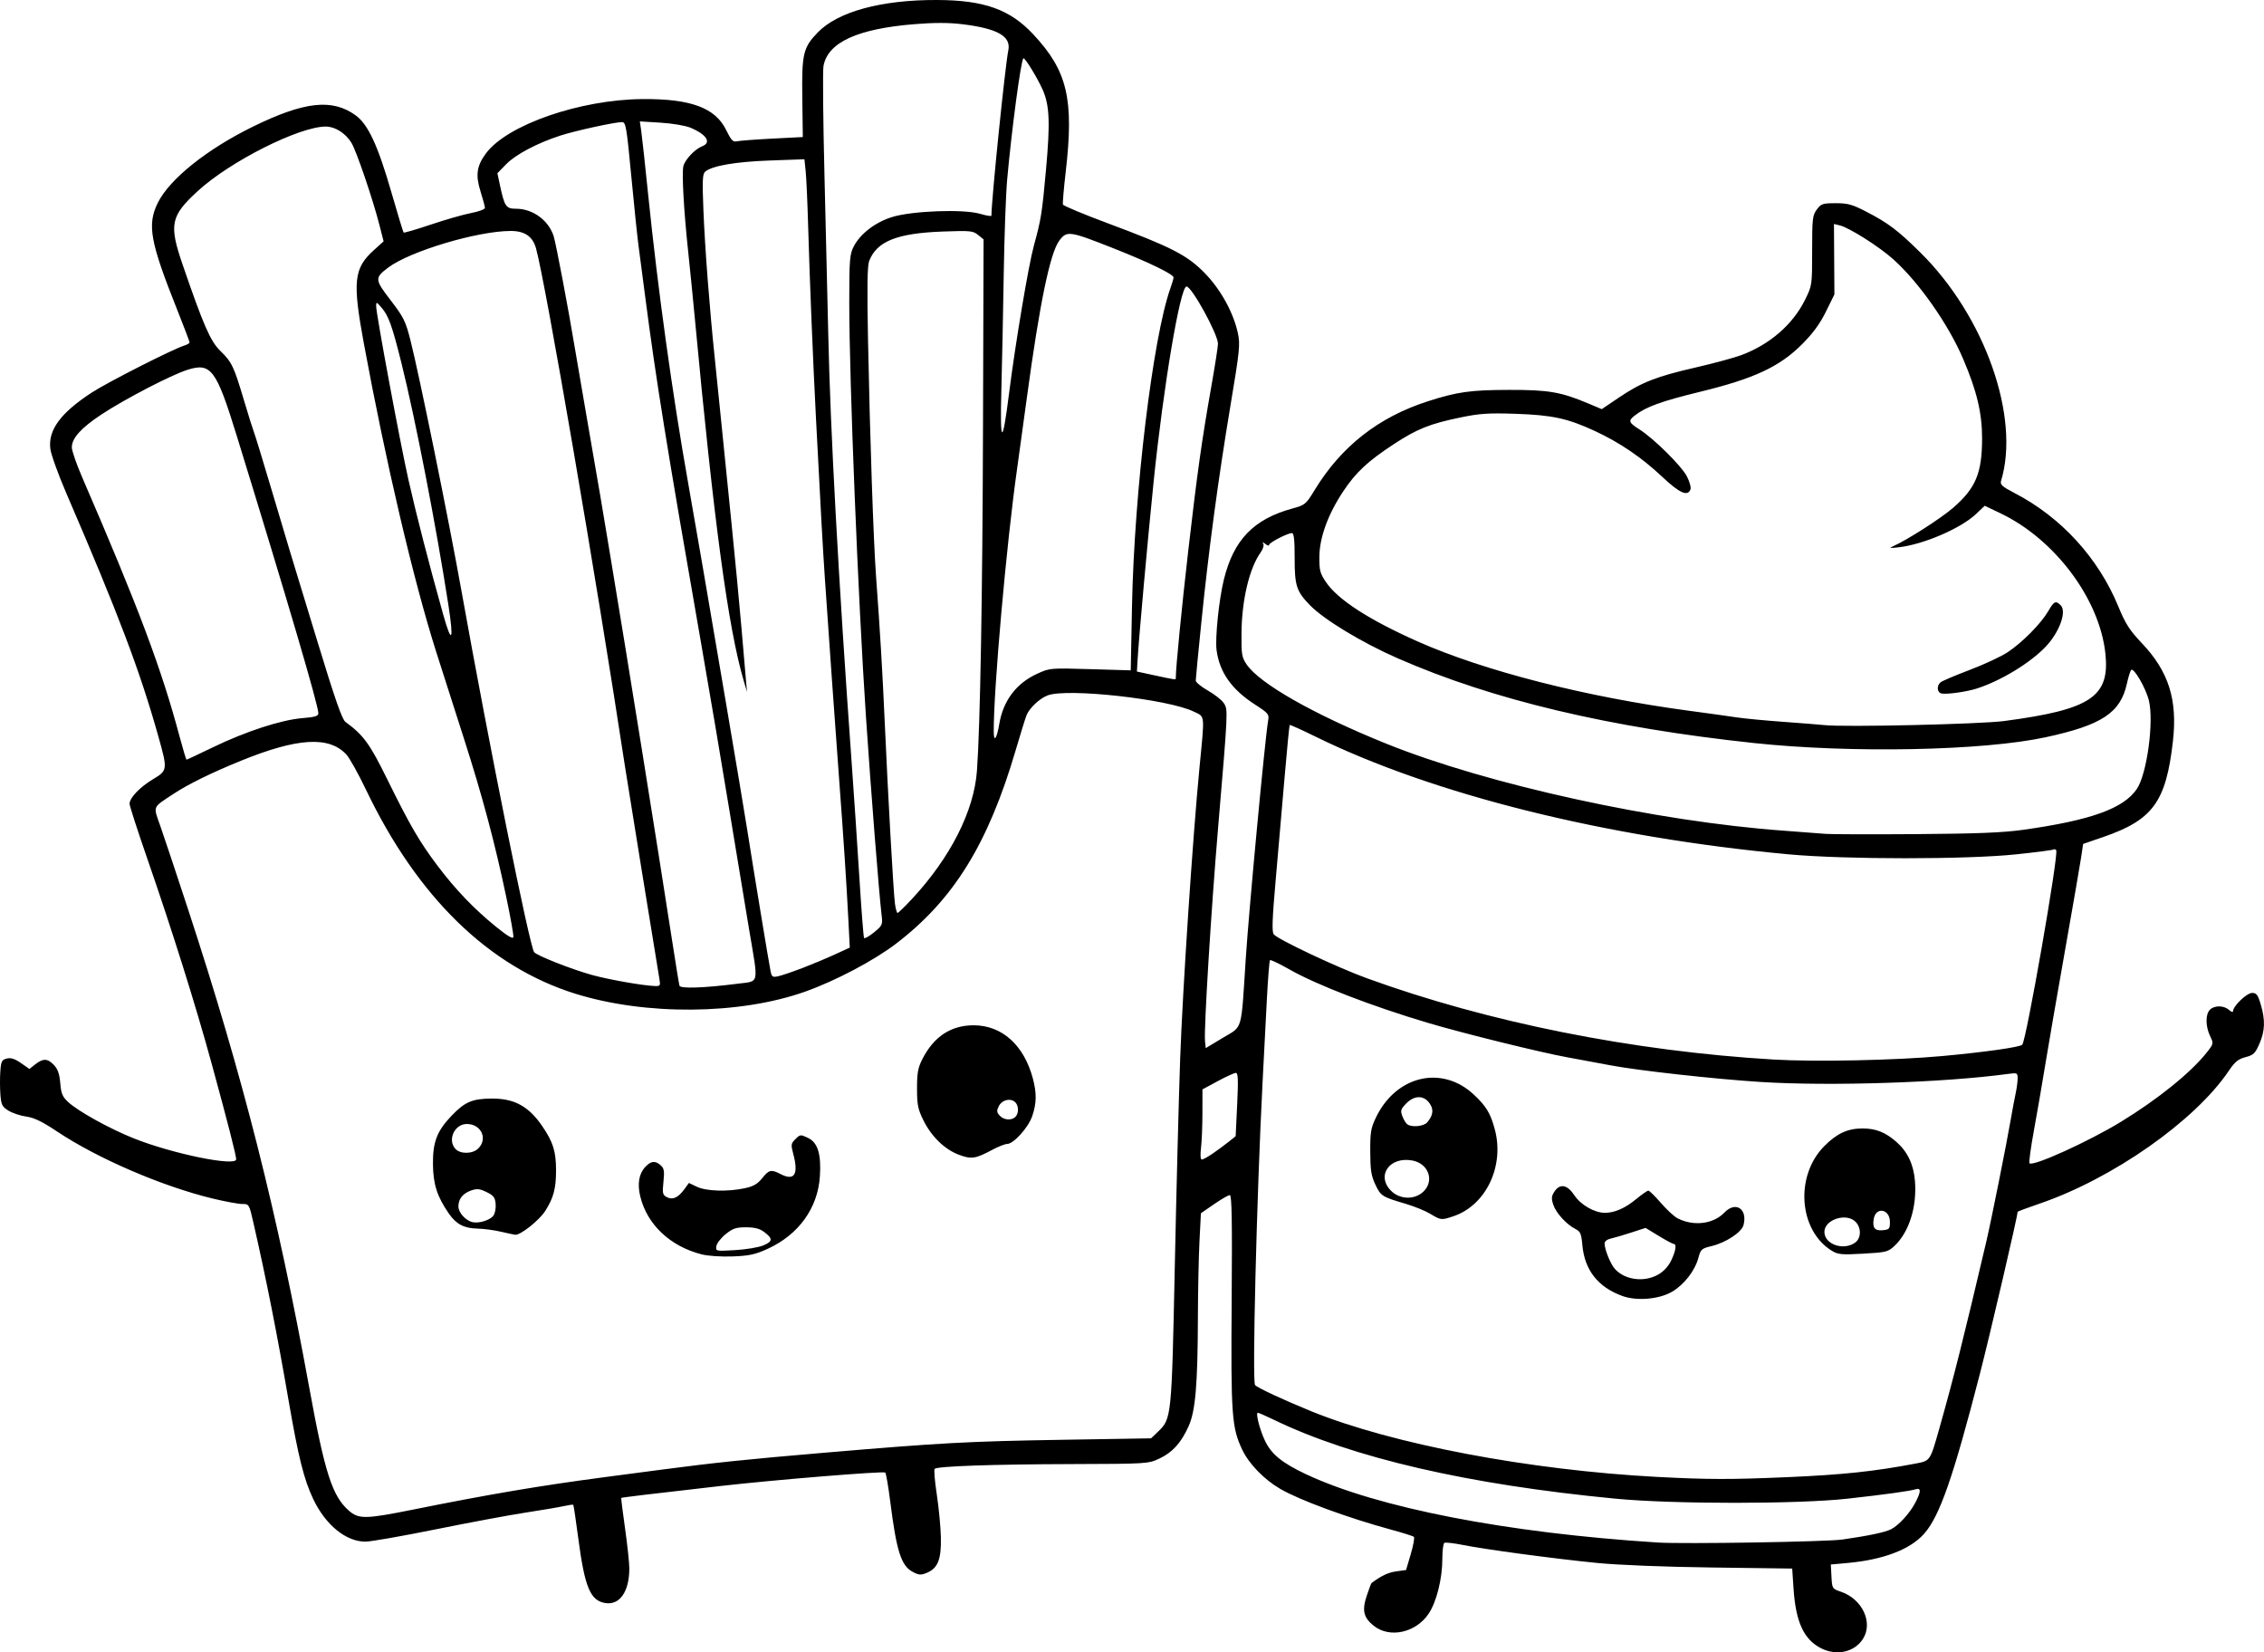<?xml version="1.0" encoding="UTF-8" standalone="no"?>
<!-- Created with Inkscape (http://www.inkscape.org/) -->

<svg
   width="269.676mm"
   height="196.789mm"
   viewBox="0 0 269.676 196.789"
   version="1.1"
   id="svg1"
   xml:space="preserve"
   xmlns="http://www.w3.org/2000/svg"
   xmlns:svg="http://www.w3.org/2000/svg"><defs
     id="defs1"><clipPath
       clipPathUnits="userSpaceOnUse"
       id="clipPath17"><path
         id="path18"
         style="fill:#ff0000;fill-opacity:1;fill-rule:nonzero;stroke:none;stroke-width:0.265"
         d="M -25.235,37.243 V 270.912 H 238.3 V 37.243 Z M 163.009,61.136 c 1.006,0.01 2.012,0.129 3.007,0.274 0.095,0.012 0.188,0.03 0.283,0.043 1.4,-0.11 2.802,-0.196 4.205,-0.251 1.046,-0.04 2.092,-0.049 3.139,-0.056 1.056,-0.034 2.105,0.112 3.154,0.211 0.839,0.079 1.683,0.092 2.525,0.109 1.194,0.018 2.388,0.022 3.582,0.026 1.478,0.005 2.575,0.376 3.373,0.907 5.815,-0.016 6.055,6.055 -0.154,6.517 -1.171,0.087 -2.342,0.197 -3.518,0.166 -1.766,-0.009 -3.532,-0.019 -5.297,-0.057 -1.643,-0.04 -3.288,-0.093 -4.925,-0.254 -1.294,-0.131 -2.587,-0.268 -3.882,-0.393 -0.127,-0.018 -0.252,-0.04 -0.379,-0.058 -0.296,0.032 -0.607,0.05 -0.937,0.05 h -1.526 -2.65 c -0.333,0 -0.649,-0.018 -0.948,-0.051 -1.016,0.085 -2.03,0.193 -3.048,0.244 -1.672,0.062 -3.343,0.18 -5.016,0.169 -6.446,-0.044 -6.446,-6.545 0,-6.512 1.593,0.008 3.184,-0.105 4.776,-0.164 0.123,-0.007 0.246,-0.019 0.369,-0.03 0.355,-0.159 0.753,-0.289 1.2,-0.379 0.723,-0.302 1.567,-0.523 2.667,-0.512 z" /></clipPath></defs><g
     id="layer1"
     transform="translate(108.61,-60.119)"><path
       style="fill:#000000"
       d="m 108.306,256.427 c -2.038,-1.025 -3.009,-3.109 -3.273,-7.028 l -0.166,-2.462 -9.525,-0.126 c -5.756,-0.076 -11.2,-0.292 -13.758,-0.546 -5.092,-0.505 -13.284,-1.604 -15.967,-2.143 -1.069,-0.215 -2.052,-0.324 -2.183,-0.243 -0.131,0.081 -0.239,0.921 -0.239,1.866 0,2.383 -0.679,5.13 -1.618,6.548 -1.51,2.279 -4.636,2.981 -6.541,1.468 -1.227,-0.974 -1.429,-1.818 -0.855,-3.56 0.266,-0.807 0.528,-1.5 0.582,-1.541 1.16,-0.868 1.986,-1.258 2.941,-1.389 l 1.169,-0.16 0.558,-1.888 c 0.307,-1.039 0.475,-1.966 0.375,-2.061 -0.1,-0.095 -1.314,-0.479 -2.696,-0.854 -5.162,-1.401 -10.902,-3.511 -13.225,-4.861 -1.916,-1.114 -3.721,-2.972 -4.521,-4.655 -1.26,-2.65 -1.363,-4.106 -1.263,-17.778 0.07,-9.504 0.016,-12.557 -0.219,-12.557 -0.171,3e-5 -1.017,0.487 -1.879,1.082 l -1.567,1.081 -0.171,3.35 c -0.094,1.843 -0.178,5.91 -0.187,9.039 -0.023,8.01 -0.29,11.157 -1.102,12.965 -0.896,1.997 -1.929,3.138 -3.504,3.872 -1.314,0.612 -1.466,0.621 -10.462,0.648 -9.505,0.028 -15.973,0.253 -16.287,0.567 -0.101,0.101 0.013,1.468 0.252,3.038 0.239,1.57 0.459,3.867 0.488,5.104 0.062,2.627 -0.359,3.698 -1.668,4.24 -0.727,0.301 -0.951,0.284 -1.717,-0.128 -1.347,-0.725 -1.907,-2.494 -2.644,-8.345 -0.229,-1.819 -0.499,-3.379 -0.599,-3.466 -0.22,-0.191 -13.177,0.866 -19.629,1.602 -8.324,0.949 -11.756,1.361 -11.813,1.417 -0.031,0.03 0.172,1.661 0.45,3.624 0.278,1.963 0.507,4.105 0.509,4.76 0.007,2.762 -1.138,4.417 -2.862,4.138 -1.786,-0.29 -2.448,-1.874 -3.216,-7.699 -0.284,-2.157 -0.553,-3.958 -0.597,-4.002 -0.044,-0.044 -0.553,0.026 -1.131,0.156 -0.578,0.13 -2.618,0.476 -4.532,0.769 -1.914,0.293 -6.74,1.192 -10.723,1.998 -3.983,0.806 -7.75,1.465 -8.37,1.465 -2.32,0 -4.755,-1.987 -6.221,-5.075 -1.111,-2.341 -1.767,-4.971 -2.948,-11.82 -1.353,-7.847 -2.624,-14.27 -4.158,-21.007 -0.526,-2.311 -0.529,-2.315 -1.363,-2.315 -0.46,-1.9e-4 -2.047,-0.294 -3.527,-0.652 -6.01,-1.456 -13.702,-4.771 -18.499,-7.971 -1.782,-1.189 -2.748,-1.658 -3.679,-1.786 -0.694,-0.095 -1.649,-0.412 -2.121,-0.704 -0.76,-0.47 -0.871,-0.691 -0.967,-1.919 -0.059,-0.763 -0.063,-2.003 -0.009,-2.754 0.087,-1.204 0.179,-1.386 0.77,-1.535 0.485,-0.122 0.951,0.026 1.684,0.535 l 1.014,0.703 0.708,-0.557 c 0.926,-0.728 1.466,-0.703 2.223,0.102 0.451,0.48 0.653,1.066 0.743,2.152 0.104,1.249 0.259,1.617 0.948,2.254 1.194,1.102 4.937,3.173 7.802,4.316 4.613,1.841 12.208,3.393 12.202,2.493 -0.003,-0.487 -0.997,-4.361 -2.938,-11.458 -1.876,-6.858 -4.703,-15.856 -7.653,-24.361 -1.161,-3.347 -2.11,-6.285 -2.109,-6.528 0.004,-0.699 1.242,-1.991 2.803,-2.925 1.731,-1.035 1.742,-1.127 0.636,-5.067 -2.198,-7.829 -4.739,-14.541 -10.971,-28.989 -0.969,-2.247 -1.828,-4.636 -1.907,-5.308 -0.264,-2.23 1.232,-4.258 4.919,-6.669 1.879,-1.229 9.75,-5.226 11.072,-5.623 0.327,-0.098 0.595,-0.264 0.595,-0.368 0,-0.104 -0.657,-1.837 -1.459,-3.851 -3.246,-8.144 -3.609,-10.138 -2.328,-12.755 1.38,-2.817 5.839,-6.394 11.328,-9.083 6.128,-3.003 9.455,-3.371 12.241,-1.352 1.493,1.081 2.657,3.595 4.285,9.249 0.729,2.532 1.374,4.653 1.433,4.712 0.059,0.059 1.519,-0.368 3.245,-0.95 1.726,-0.581 3.882,-1.199 4.791,-1.373 0.91,-0.174 1.652,-0.449 1.65,-0.612 -0.002,-0.163 -0.241,-1.054 -0.531,-1.98 -0.605,-1.931 -0.45,-3.02 0.64,-4.498 2.518,-3.413 11.211,-6.43 18.68,-6.484 5.734,-0.041 8.645,1.037 9.939,3.681 0.601,1.228 0.82,1.459 1.28,1.349 0.305,-0.073 2.198,-0.217 4.205,-0.32 l 3.65,-0.187 -0.061,-4.66 c -0.069,-5.275 0.1,-5.993 1.835,-7.792 2.397,-2.484 7.568,-3.894 14.201,-3.871 5.622,0.02 8.688,1.111 11.466,4.08 4.093,4.375 4.88,7.722 3.869,16.442 -0.228,1.965 -0.374,3.695 -0.324,3.843 0.05,0.148 2.456,1.152 5.348,2.231 7.562,2.821 9.446,3.787 11.53,5.915 1.9,1.94 3.423,4.698 3.959,7.166 0.289,1.331 0.214,2.066 -0.878,8.599 -1.456,8.715 -2.594,17.181 -3.475,25.858 -0.366,3.599 -0.665,6.713 -0.665,6.92 0,0.207 0.652,0.744 1.448,1.194 0.796,0.449 1.647,1.122 1.891,1.494 0.516,0.788 0.521,0.691 -0.674,14.805 -0.832,9.823 -1.706,24.084 -1.561,25.461 l 0.087,0.825 2.037,-1.227 c 2.412,-1.453 2.157,-0.572 2.731,-9.448 0.376,-5.812 2.314,-26.417 2.664,-28.327 0.139,-0.759 0.042,-0.879 -1.562,-1.917 -2.787,-1.802 -4.216,-3.82 -4.578,-6.463 -0.194,-1.415 0.281,-6.045 0.862,-8.405 1.169,-4.751 3.534,-7.208 8.16,-8.48 1.526,-0.42 1.62,-0.497 2.657,-2.2 3.17,-5.204 7.611,-8.685 13.488,-10.573 3.501,-1.125 5.07,-1.345 9.657,-1.357 4.695,-0.012 6.179,0.241 9.43,1.609 l 1.625,0.684 2.052,-1.385 c 2.684,-1.811 4.443,-2.5 9.125,-3.575 2.127,-0.488 4.573,-1.15 5.436,-1.47 3.395,-1.261 6.149,-3.649 7.6,-6.589 0.846,-1.714 0.848,-1.734 0.848,-5.865 0,-3.803 0.046,-4.207 0.558,-4.895 0.511,-0.686 0.7,-0.749 2.249,-0.749 1.438,0 1.98,0.149 3.616,0.996 2.647,1.369 3.787,2.229 6.489,4.9 7.658,7.569 11.902,19.597 9.59,27.177 -0.135,0.443 0.13,0.68 1.621,1.455 5.536,2.876 9.96,7.711 12.345,13.494 0.863,2.091 1.338,2.832 2.829,4.405 3.173,3.348 4.237,6.718 3.678,11.646 -0.82,7.23 -2.387,9.381 -8.324,11.423 l -2.372,0.816 -0.227,1.532 c -0.125,0.843 -0.996,5.878 -1.937,11.189 -0.941,5.312 -2.001,11.443 -2.355,13.626 -0.354,2.183 -0.956,5.67 -1.337,7.749 -0.382,2.079 -0.622,3.853 -0.534,3.94 0.417,0.417 7.038,-2.586 10.888,-4.937 4.397,-2.685 8.318,-5.849 10.212,-8.241 0.84,-1.06 0.843,-1.075 0.41,-1.982 -0.551,-1.155 -0.56,-2.586 -0.02,-3.126 0.542,-0.542 1.664,-0.531 2.275,0.022 0.273,0.247 0.484,0.309 0.484,0.141 0,-0.598 1.641,-2.167 2.266,-2.167 0.523,0 0.69,0.222 1.031,1.371 0.555,1.871 0.511,3.148 -0.162,4.691 -0.499,1.144 -0.703,1.339 -1.654,1.588 -0.868,0.227 -1.264,0.55 -1.986,1.622 -4.024,5.972 -13.835,12.853 -22.58,15.837 -1.419,0.484 -2.58,0.919 -2.58,0.967 0,0.508 -3.286,14.619 -4.495,19.302 -3.187,12.345 -4.779,16.915 -6.627,19.02 -1.651,1.881 -4.86,3.109 -9.13,3.496 l -1.998,0.181 0.078,1.443 c 0.077,1.425 0.091,1.448 1.137,1.804 2.546,0.867 3.853,3.681 2.61,5.62 -1.011,1.577 -3.125,2.047 -4.991,1.109 z m 2.514,-12.944 c 3.126,-0.447 5.104,-0.863 5.821,-1.226 0.911,-0.46 2.218,-1.89 2.884,-3.154 0.684,-1.297 0.713,-1.807 0.093,-1.619 -0.749,0.227 -3.611,0.624 -8.136,1.127 -5.945,0.661 -20.757,0.663 -27.649,0.004 -17.584,-1.683 -31.345,-4.863 -40.746,-9.417 -0.925,-0.448 -1.767,-0.815 -1.871,-0.815 -0.287,0 0.219,1.985 0.844,3.315 0.754,1.604 2.037,2.657 4.859,3.986 8.52,4.015 23.931,7.01 41.941,8.153 3.025,0.192 20.06,-0.084 21.96,-0.355 z m -170.247,-3.565 c 9.187,-1.846 15.116,-2.85 22.874,-3.873 2.11,-0.278 5.206,-0.686 6.879,-0.906 6.153,-0.81 10.127,-1.223 19.182,-1.992 14.061,-1.194 17.119,-1.36 28.492,-1.548 l 10.5,-0.173 0.799,-0.766 c 1.646,-1.577 1.647,-1.59 2.027,-19.739 0.191,-9.095 0.479,-20.227 0.64,-24.739 0.295,-8.247 1.494,-26.291 2.302,-34.66 0.63,-6.518 0.686,-5.987 -0.708,-6.66 -3.079,-1.486 -15.034,-2.808 -17.379,-1.922 -0.951,0.359 -2.177,1.512 -2.516,2.364 -0.145,0.364 -0.729,2.245 -1.298,4.181 -3.28,11.15 -7.378,17.777 -14.24,23.025 -2.627,2.009 -7.231,4.438 -10.832,5.716 -7.798,2.766 -19.012,2.864 -27.401,0.239 -10.294,-3.22 -18.804,-11.52 -24.913,-24.297 -0.905,-1.892 -1.954,-3.773 -2.332,-4.181 -2.065,-2.225 -5.81,-2.003 -12.572,0.745 -3.513,1.428 -6.305,2.801 -8.057,3.963 -2.524,1.674 -2.397,1.348 -1.511,3.87 0.429,1.22 1.911,5.67 3.295,9.891 6.56,20.012 10.592,35.938 14.438,57.018 1.838,10.078 2.727,12.832 4.694,14.56 1.177,1.033 1.98,1.021 7.636,-0.115 z m 34.383,-30.405 c -3.73,-0.954 -6.469,-3.532 -7.293,-6.863 -0.376,-1.521 -0.172,-2.737 0.597,-3.555 0.674,-0.718 1.187,-0.767 1.84,-0.177 0.395,0.357 0.449,0.692 0.317,1.956 -0.143,1.373 -0.103,1.556 0.404,1.827 0.691,0.37 1.35,0.067 2.101,-0.964 l 0.529,-0.726 0.96,0.458 c 1.111,0.53 3.665,0.606 5.699,0.17 1.024,-0.22 1.515,-0.503 2.064,-1.191 0.811,-1.016 1.074,-1.075 2.202,-0.492 1.647,0.852 2.157,0.041 1.505,-2.394 -0.296,-1.107 -0.277,-1.241 0.258,-1.776 0.558,-0.558 0.61,-0.563 1.498,-0.14 1.159,0.553 1.584,1.921 1.416,4.562 -0.241,3.788 -2.528,6.966 -6.228,8.652 -1.479,0.674 -2.188,0.828 -4.164,0.902 -1.379,0.052 -2.938,-0.053 -3.704,-0.249 z m 7.365,-1.067 c 1.132,-0.476 1.147,-0.808 0.073,-1.609 -0.524,-0.391 -1.129,-0.545 -2.142,-0.545 -1.183,0 -1.575,0.132 -2.428,0.821 -0.559,0.451 -1.057,1.094 -1.106,1.427 -0.089,0.602 -0.071,0.605 2.249,0.47 1.286,-0.075 2.795,-0.328 3.354,-0.563 z m -31.31,-1.637 c -0.8,-0.184 -2.027,-0.346 -2.725,-0.36 -1.616,-0.033 -2.554,-0.522 -3.431,-1.793 -1.404,-2.033 -1.873,-3.496 -1.894,-5.905 -0.023,-2.627 0.488,-3.945 2.232,-5.76 1.577,-1.641 2.45,-2.014 4.76,-2.031 2.682,-0.02 4.399,0.911 6.006,3.255 1.321,1.927 1.664,3.024 1.664,5.329 0,2.122 -0.299,3.243 -1.279,4.788 -0.721,1.136 -2.978,2.927 -3.592,2.848 -0.157,-0.02 -0.94,-0.187 -1.741,-0.371 z m -0.848,-1.906 c 0.188,-0.255 0.307,-0.881 0.265,-1.39 -0.065,-0.776 -0.24,-1.005 -1.075,-1.413 -0.813,-0.397 -1.149,-0.434 -1.822,-0.2 -1.007,0.351 -1.527,0.993 -1.538,1.897 -0.009,0.744 0.872,1.716 1.711,1.888 0.778,0.159 2.066,-0.25 2.459,-0.782 z m -1.798,-8.005 c 1.158,-1.158 0.332,-2.91 -1.371,-2.91 -1.46,0 -2.332,1.888 -1.366,2.956 0.592,0.655 2.061,0.63 2.737,-0.045 z m 57.26,0.762 c -1.703,-0.635 -3.298,-2.181 -4.249,-4.119 -0.651,-1.325 -0.755,-1.849 -0.755,-3.787 0,-1.857 0.111,-2.467 0.64,-3.501 1.371,-2.683 3.402,-4.02 6.107,-4.02 3.366,0 5.991,2.357 7.05,6.33 0.469,1.759 0.449,2.949 -0.075,4.487 -0.468,1.373 -2.225,3.318 -2.998,3.318 -0.252,0 -1.041,0.312 -1.754,0.694 -2.007,1.075 -2.488,1.148 -3.965,0.597 z m 6.716,-4.519 c 0.434,-0.434 0.399,-1.402 -0.065,-1.787 -0.58,-0.482 -1.55,-0.223 -1.914,0.51 -0.27,0.545 -0.254,0.733 0.101,1.124 0.489,0.541 1.415,0.616 1.878,0.153 z m 91.863,42.915 c 6.73,-0.293 10.432,-0.685 15.383,-1.628 1.739,-0.331 1.706,-0.282 2.826,-4.246 1.708,-6.045 2.867,-10.657 5.572,-22.172 0.582,-2.478 2.441,-11.768 2.938,-14.684 0.174,-1.019 0.424,-2.351 0.556,-2.961 0.132,-0.61 0.241,-1.421 0.241,-1.802 0,-0.663 -0.049,-0.686 -1.124,-0.54 -7.687,1.045 -21.262,1.486 -29.529,0.959 -5.504,-0.351 -14.661,-1.369 -17.898,-1.991 -1.164,-0.224 -3.486,-0.655 -5.159,-0.958 -3.151,-0.571 -12.371,-2.85 -16.536,-4.088 -6.664,-1.979 -13.257,-4.522 -16.48,-6.357 -1.206,-0.686 -2.254,-1.187 -2.33,-1.111 -0.075,0.075 -0.244,2.204 -0.376,4.73 -0.131,2.526 -0.362,6.975 -0.512,9.885 -0.697,13.521 -1.244,35.554 -0.893,35.989 0.252,0.313 3.459,1.808 6.7,3.125 9.656,3.923 26.031,7.026 41.275,7.822 5.977,0.312 8.698,0.317 15.346,0.028 z M 84.626,214.468 c -2.891,-1.05 -4.488,-3.083 -4.753,-6.053 -0.121,-1.351 -0.237,-1.629 -0.803,-1.909 -1.062,-0.527 -2.333,-1.911 -2.657,-2.895 -0.248,-0.75 -0.225,-1.026 0.126,-1.562 0.659,-1.006 1.537,-0.848 2.381,0.428 0.752,1.137 2.383,2.08 3.616,2.09 1.153,0.01 2.425,-0.542 3.725,-1.617 0.681,-0.563 1.343,-1.023 1.471,-1.023 0.128,0 0.799,0.656 1.491,1.457 0.692,0.801 1.582,1.625 1.978,1.829 1.91,0.988 4.273,0.702 5.589,-0.674 1.326,-1.387 2.77,-0.463 2.287,1.462 -0.221,0.879 -2.089,2.114 -3.832,2.532 -1.17,0.281 -1.276,0.377 -1.556,1.412 -0.413,1.526 -1.701,3.182 -3.125,4.016 -1.552,0.909 -4.206,1.136 -5.937,0.507 z m 4.263,-2.536 c 0.655,-0.368 1.22,-0.974 1.557,-1.671 0.55,-1.135 0.684,-1.984 0.315,-1.984 -0.118,0 -0.921,-0.43 -1.786,-0.956 l -1.572,-0.956 -1.72,0.557 c -0.946,0.306 -2.047,0.63 -2.447,0.72 -0.44,0.099 -0.723,0.335 -0.716,0.597 0.02,0.736 0.706,2.425 1.22,3.002 1.181,1.325 3.473,1.633 5.148,0.691 z M 109.608,209.101 c -3.978,-2.428 -4.445,-8.952 -0.895,-12.501 1.497,-1.497 2.768,-2.081 4.529,-2.081 1.585,0 2.727,0.452 4.029,1.595 1.34,1.176 2.06,2.693 2.219,4.674 0.247,3.072 -0.701,6.08 -2.43,7.711 -0.769,0.726 -0.982,0.779 -3.726,0.934 -2.563,0.145 -3.008,0.105 -3.725,-0.333 z m 2.74,-0.972 c 0.748,-0.524 0.778,-1.779 0.059,-2.499 -1.105,-1.105 -3.704,-0.256 -3.704,1.21 0,1.474 2.247,2.268 3.645,1.289 z m 4.16,-2.47 c 0,-1.582 -1.71,-1.858 -1.939,-0.313 -0.152,1.027 0.144,1.383 1.077,1.294 0.787,-0.076 0.862,-0.161 0.862,-0.98 z M 61.739,204.678 c -0.582,-0.351 -1.892,-0.884 -2.91,-1.184 -2.825,-0.832 -2.962,-0.918 -3.608,-2.28 -0.498,-1.051 -0.604,-1.728 -0.614,-3.917 -0.01,-2.333 0.071,-2.818 0.689,-4.101 2.402,-4.986 7.86,-6.253 11.653,-2.705 1.476,1.38 1.986,2.23 2.501,4.16 1.159,4.35 -1.05,9 -4.899,10.311 -1.472,0.502 -1.517,0.497 -2.812,-0.284 z m -0.832,-2.606 c 1.383,-1.282 0.667,-3.368 -1.281,-3.734 -2.719,-0.51 -4.344,1.802 -2.537,3.609 1.036,1.036 2.774,1.092 3.818,0.125 z m 0.487,-8.281 c 0.624,-0.727 0.767,-1.379 0.438,-2.004 -0.648,-1.232 -1.904,-1.326 -2.962,-0.221 -0.639,0.667 -0.687,0.838 -0.43,1.516 0.16,0.42 0.432,0.854 0.605,0.964 0.574,0.365 1.945,0.216 2.35,-0.255 z m -25.531,3.704 c 0.582,-0.4 1.43,-1.026 1.885,-1.39 l 0.827,-0.663 0.18,-3.769 c 0.143,-2.986 0.109,-3.769 -0.16,-3.769 -0.187,0 -1.158,0.442 -2.157,0.982 l -1.818,0.982 -0.002,2.789 c -10e-4,1.534 -0.077,3.414 -0.169,4.178 -0.102,0.852 -0.066,1.389 0.095,1.389 0.144,0 0.738,-0.327 1.32,-0.728 z m 86.863,-11.597 c 5.153,-0.475 9.257,-1.057 9.545,-1.354 0.481,-0.494 4.354,-22.657 4.046,-23.155 -0.074,-0.119 -0.228,-0.159 -0.342,-0.089 -0.114,0.071 -2.1,0.328 -4.413,0.572 -5.882,0.62 -20.36,0.621 -27.092,0.002 -21.783,-2.005 -42.349,-7.123 -56.422,-14.041 -1.623,-0.798 -2.989,-1.413 -3.035,-1.367 -0.046,0.046 -0.317,2.81 -0.601,6.142 -0.284,3.332 -0.762,8.84 -1.062,12.239 -0.418,4.746 -0.473,6.267 -0.235,6.554 0.518,0.624 7.567,3.948 11.084,5.226 14.437,5.249 31.643,8.688 48.459,9.686 4.931,0.293 14.544,0.093 20.068,-0.416 z m -143.47,-8.618 c 2.621,-0.334 2.495,0.232 1.395,-6.276 -0.433,-2.565 -1.51,-9.069 -2.392,-14.453 -0.882,-5.384 -2.384,-14.254 -3.338,-19.711 -4.089,-23.391 -5.394,-31.484 -6.698,-41.54 -0.292,-2.256 -0.644,-4.934 -0.781,-5.953 -0.137,-1.019 -0.524,-4.739 -0.858,-8.268 -0.557,-5.873 -0.651,-6.416 -1.103,-6.416 -0.86,0 -5.535,1.02 -7.325,1.598 -2.747,0.887 -5.341,2.256 -6.471,3.415 l -1.047,1.074 0.296,1.388 c 0.551,2.588 0.725,2.843 1.934,2.843 1.981,0 3.864,1.372 4.47,3.258 0.273,0.85 1.792,8.862 2.517,13.279 0.215,1.31 0.93,5.477 1.589,9.26 0.659,3.784 1.317,7.594 1.462,8.467 0.145,0.873 0.681,4.088 1.192,7.144 1.878,11.249 5.687,34.955 7.312,45.508 0.448,2.91 0.861,5.441 0.917,5.625 0.112,0.367 2.932,0.269 6.93,-0.241 z m -9.318,-0.555 c -0.3,-1.748 -3.852,-23.673 -4.105,-25.334 -3.384,-22.254 -9.464,-57.656 -10.597,-61.702 -0.394,-1.408 -1.348,-2.063 -3.004,-2.062 -3.976,0.003 -12.063,2.425 -14.631,4.383 -1.595,1.217 -1.58,1.397 0.324,3.876 1.542,2.007 1.781,2.49 2.348,4.727 1.086,4.287 4.558,21.342 6.108,30.008 3.271,18.29 8.094,42.242 8.638,42.906 0.342,0.417 4.394,2.016 6.844,2.701 1.952,0.545 6.023,1.267 7.482,1.326 0.692,0.028 0.73,-0.025 0.592,-0.83 z m 16.978,-1.289 c 1.135,-0.435 2.881,-1.165 3.88,-1.623 l 1.817,-0.833 -0.176,-3.452 c -0.211,-4.145 -0.571,-9.62 -1.08,-16.417 -0.42,-5.615 -1.301,-18.018 -1.71,-24.077 -0.256,-3.798 -0.48,-7.832 -1.066,-19.182 -0.362,-7.016 -0.749,-16.53 -0.926,-22.754 -0.081,-2.838 -0.214,-5.801 -0.296,-6.585 l -0.149,-1.426 -4.144,0.149 c -4.06,0.146 -6.831,0.623 -7.673,1.322 -0.321,0.266 -0.357,1.024 -0.216,4.554 0.181,4.545 0.734,11.747 1.36,17.728 0.213,2.037 0.571,5.55 0.795,7.805 0.224,2.256 0.759,7.554 1.189,11.774 0.43,4.22 0.963,9.816 1.186,12.435 0.222,2.619 0.463,5.417 0.534,6.218 l 0.129,1.455 -0.39,-1.323 c -1.848,-6.272 -3.554,-18.908 -5.806,-42.995 -0.225,-2.401 -0.587,-6.032 -0.805,-8.07 -0.526,-4.913 -0.779,-9.426 -0.575,-10.24 0.195,-0.776 1.383,-2.031 2.226,-2.353 1.155,-0.44 0.55,-1.406 -1.389,-2.218 -0.588,-0.246 -2.162,-0.511 -3.542,-0.597 l -2.484,-0.153 0.17,1.166 c 0.093,0.641 0.468,4.083 0.832,7.648 1.144,11.198 2.879,23.706 4.754,34.264 0.491,2.765 1.258,7.17 1.705,9.79 0.447,2.619 1.697,9.942 2.779,16.272 1.081,6.33 2.219,13.117 2.528,15.081 0.789,5.02 2.623,16.125 2.809,17.015 0.138,0.659 0.241,0.724 0.912,0.577 0.416,-0.091 1.685,-0.522 2.82,-0.956 z m -35.225,-8.499 c -1.37,-6.5 -2.847,-12.028 -5.038,-18.853 -1.075,-3.347 -2.56,-7.99 -3.302,-10.319 -2.695,-8.463 -5.989,-22.502 -8.618,-36.726 -1.37,-7.415 -1.202,-8.97 1.203,-11.139 l 1.147,-1.035 -0.478,-1.876 c -0.798,-3.135 -2.764,-8.911 -3.364,-9.881 -0.699,-1.131 -1.942,-1.915 -3.039,-1.916 -3.154,-0.004 -11.382,4.133 -15.227,7.657 -3.273,2.999 -3.479,3.987 -1.83,8.791 2.462,7.175 3.312,9.124 4.461,10.24 1.396,1.355 1.63,1.839 2.826,5.855 0.542,1.819 1.092,3.573 1.222,3.899 0.131,0.325 1.077,3.421 2.103,6.879 1.026,3.458 2.031,6.823 2.232,7.478 0.202,0.655 1.636,5.358 3.187,10.451 2.103,6.906 2.958,9.361 3.363,9.657 2.155,1.575 2.89,2.586 5.003,6.879 2.69,5.467 3.823,7.411 5.991,10.286 2.12,2.811 4.348,5.132 6.948,7.238 1.355,1.098 2.008,1.485 2.06,1.221 0.042,-0.213 -0.341,-2.367 -0.851,-4.787 z m 44.713,2.182 c -0.315,-2.651 -1.266,-14.712 -1.868,-23.68 -0.934,-13.907 -1.985,-40 -1.985,-49.262 0,-5.105 0.051,-5.76 0.52,-6.68 0.767,-1.503 2.504,-2.856 4.496,-3.503 2.336,-0.759 8.551,-0.999 10.565,-0.409 0.744,0.218 1.353,0.318 1.353,0.223 0,-1.865 1.635,-17.873 2.011,-19.689 0.348,-1.679 -1.281,-2.605 -5.479,-3.116 -1.619,-0.197 -3.33,-0.199 -5.706,-0.006 -6.787,0.551 -10.303,2.166 -10.83,4.975 -0.103,0.547 -0.049,6.473 0.12,13.169 0.168,6.696 0.37,15.151 0.448,18.789 0.243,11.355 1.217,29.22 2.762,50.668 0.288,4.002 0.716,10.371 0.951,14.155 0.235,3.783 0.483,6.969 0.551,7.079 0.068,0.11 0.598,-0.187 1.179,-0.661 1.006,-0.821 1.048,-0.916 0.914,-2.052 z M 0.007,167.2 c 4.592,-4.938 7.404,-10.482 7.752,-15.28 0.389,-5.366 0.661,-20.797 0.722,-40.972 l 0.067,-22.318 -0.657,-0.533 c -0.606,-0.492 -0.932,-0.523 -4.228,-0.401 -5.429,0.2 -7.836,1.165 -8.74,3.502 -0.223,0.577 -0.261,3.147 -0.139,9.393 0.225,11.53 0.647,23.968 0.957,28.178 0.486,6.597 0.757,11.156 1.038,17.462 0.391,8.77 1.032,20.144 1.211,21.497 0.082,0.618 0.223,1.124 0.314,1.124 0.091,0 0.857,-0.744 1.703,-1.654 z M 132.383,158.951 c 8.067,-1.134 11.965,-2.537 13.538,-4.87 1.202,-1.783 2.047,-7.978 1.436,-10.519 -0.355,-1.478 -1.817,-3.994 -2.118,-3.646 -0.11,0.127 -0.336,0.855 -0.503,1.618 -0.763,3.486 -2.985,4.95 -9.707,6.399 -7.44,1.604 -23.137,1.915 -34.669,0.688 -17.266,-1.837 -31.168,-5.14 -42.457,-10.086 -4.292,-1.88 -8.805,-4.612 -10.496,-6.353 -1.592,-1.639 -1.808,-2.308 -1.805,-5.594 0.002,-2.185 -0.084,-2.977 -0.324,-2.977 -0.52,0 -2.722,1.139 -2.722,1.408 0,0.134 -0.201,0.081 -0.448,-0.119 -0.309,-0.25 -0.386,-0.26 -0.248,-0.031 0.113,0.189 -0.023,0.646 -0.316,1.058 -1.349,1.899 -2.24,5.663 -2.273,9.605 -0.021,2.536 0.035,2.88 0.612,3.725 1.563,2.29 7.982,5.936 16.563,9.407 12.097,4.894 32.262,9.308 47.493,10.397 2.11,0.151 4.313,0.319 4.895,0.373 0.582,0.054 5.404,0.069 10.716,0.031 7.327,-0.051 10.424,-0.175 12.832,-0.514 z m -215.589,-9.848 c 3.851,-1.865 8.098,-3.248 10.603,-3.452 1.523,-0.124 1.917,-0.244 1.914,-0.581 -0.01,-0.981 -3.637,-13.311 -9.696,-32.969 -2.466,-8 -3.076,-8.823 -5.887,-7.94 -1.928,0.606 -7.507,3.503 -10.275,5.336 -2.415,1.599 -3.507,2.814 -3.507,3.902 0,0.396 0.551,1.992 1.224,3.547 6.728,15.548 9.454,22.804 11.623,30.939 0.398,1.492 0.766,2.712 0.82,2.712 0.053,0 1.485,-0.673 3.182,-1.495 z m 93.618,-2.726 c 0.46,-2.789 2.019,-4.866 4.507,-6.005 1.516,-0.694 1.557,-0.698 6.342,-0.556 l 4.816,0.142 0.153,-7.711 c 0.27,-13.586 2.476,-31.855 4.559,-37.759 0.215,-0.609 0.391,-1.202 0.391,-1.319 0,-0.381 -2.889,-1.787 -7.054,-3.435 -5.358,-2.119 -5.641,-2.162 -6.543,-0.979 -1.106,1.45 -2.352,7.467 -3.872,18.689 -0.426,3.143 -0.956,7 -1.179,8.571 -1.263,8.912 -2.799,26.228 -2.773,31.274 0.007,1.305 0.371,0.795 0.653,-0.913 z m 119.721,-0.385 c 10.305,-1.364 12.591,-2.891 12.04,-8.04 -0.696,-6.497 -6.009,-13.6 -12.491,-16.697 l -1.882,-0.899 -1.016,0.966 c -1.811,1.721 -6.244,3.634 -9.218,3.979 -1.098,0.127 -1.211,0.105 -0.661,-0.134 1.588,-0.69 5.65,-3.289 7.104,-4.545 2.721,-2.35 3.472,-4.142 3.477,-8.293 0.003,-3.024 -0.636,-5.688 -2.289,-9.536 -1.756,-4.088 -5.206,-9.005 -8.242,-11.75 -1.686,-1.524 -5.283,-3.809 -6.426,-4.083 l -0.688,-0.165 0.027,4.195 0.027,4.195 -1.012,2.052 c -0.72,1.461 -1.542,2.582 -2.853,3.893 -2.665,2.665 -5.698,4.081 -12.058,5.632 -4.736,1.154 -6.539,1.809 -7.878,2.863 -0.787,0.619 -0.713,0.822 0.605,1.655 1.647,1.041 4.948,4.299 5.599,5.526 0.344,0.649 0.544,1.36 0.451,1.604 -0.336,0.875 -1.294,0.445 -3.377,-1.515 -2.451,-2.305 -5.057,-4.076 -8.02,-5.449 -3.231,-1.497 -5.073,-1.896 -9.424,-2.043 -3.226,-0.109 -4.269,-0.041 -6.556,0.431 -3.676,0.758 -5.191,1.365 -7.998,3.209 -3.074,2.018 -4.487,3.338 -5.983,5.589 -1.806,2.716 -2.822,5.489 -2.845,7.761 -0.016,1.64 0.074,1.995 0.773,3.036 1.41,2.099 5.14,4.514 10.967,7.101 7.908,3.51 20.043,6.606 32.313,8.243 2.205,0.294 4.736,0.646 5.625,0.782 0.889,0.136 3.403,0.377 5.586,0.534 2.183,0.158 4.385,0.333 4.895,0.39 2.356,0.262 18.557,-0.107 21.431,-0.487 z m -7.474,-3.277 c -0.543,-0.11 -0.614,-0.923 -0.116,-1.336 0.191,-0.158 1.756,-0.822 3.479,-1.476 1.723,-0.654 3.754,-1.601 4.514,-2.106 1.738,-1.154 3.944,-3.382 4.808,-4.855 0.727,-1.241 0.907,-1.327 1.51,-0.723 0.737,0.737 -0.155,3.196 -1.784,4.913 -1.835,1.935 -5.309,4.05 -8.189,4.985 -1.206,0.392 -3.578,0.727 -4.221,0.597 z m -91.215,-1.893 c 0,-1.157 0.716,-8.448 1.482,-15.096 1.067,-9.254 1.617,-13.17 2.743,-19.536 0.441,-2.491 0.8,-4.8 0.799,-5.131 -0.005,-1.143 -3.123,-6.819 -3.747,-6.819 -0.751,0 -2.763,11.945 -3.921,23.283 -0.714,6.993 -1.751,18.511 -1.904,21.145 l -0.083,1.433 2.117,0.455 c 2.678,0.575 2.514,0.558 2.514,0.265 z m -86.652,-8.699 c -1.438,-9.299 -3.917,-22.071 -5.582,-28.754 -1.113,-4.466 -1.53,-5.63 -2.372,-6.61 -0.607,-0.706 -0.643,-0.716 -0.643,-0.173 0,0.927 2.841,16.2 3.846,20.674 0.919,4.091 2.441,9.993 4.127,16.007 1.042,3.714 1.302,3.237 0.625,-1.144 z m 66.798,-25.201 c 0.733,-5.83 2.31,-15.214 2.949,-17.543 0.861,-3.137 0.969,-3.812 1.439,-8.982 0.516,-5.671 0.433,-7.729 -0.389,-9.586 -0.634,-1.433 -2.149,-3.899 -2.302,-3.746 -0.301,0.301 -1.397,8.511 -1.933,14.476 -0.15,1.673 -0.333,6.734 -0.405,11.245 -0.072,4.511 -0.199,10.702 -0.282,13.758 -0.18,6.618 0.123,6.742 0.922,0.378 z"
       id="path19" /></g></svg>
